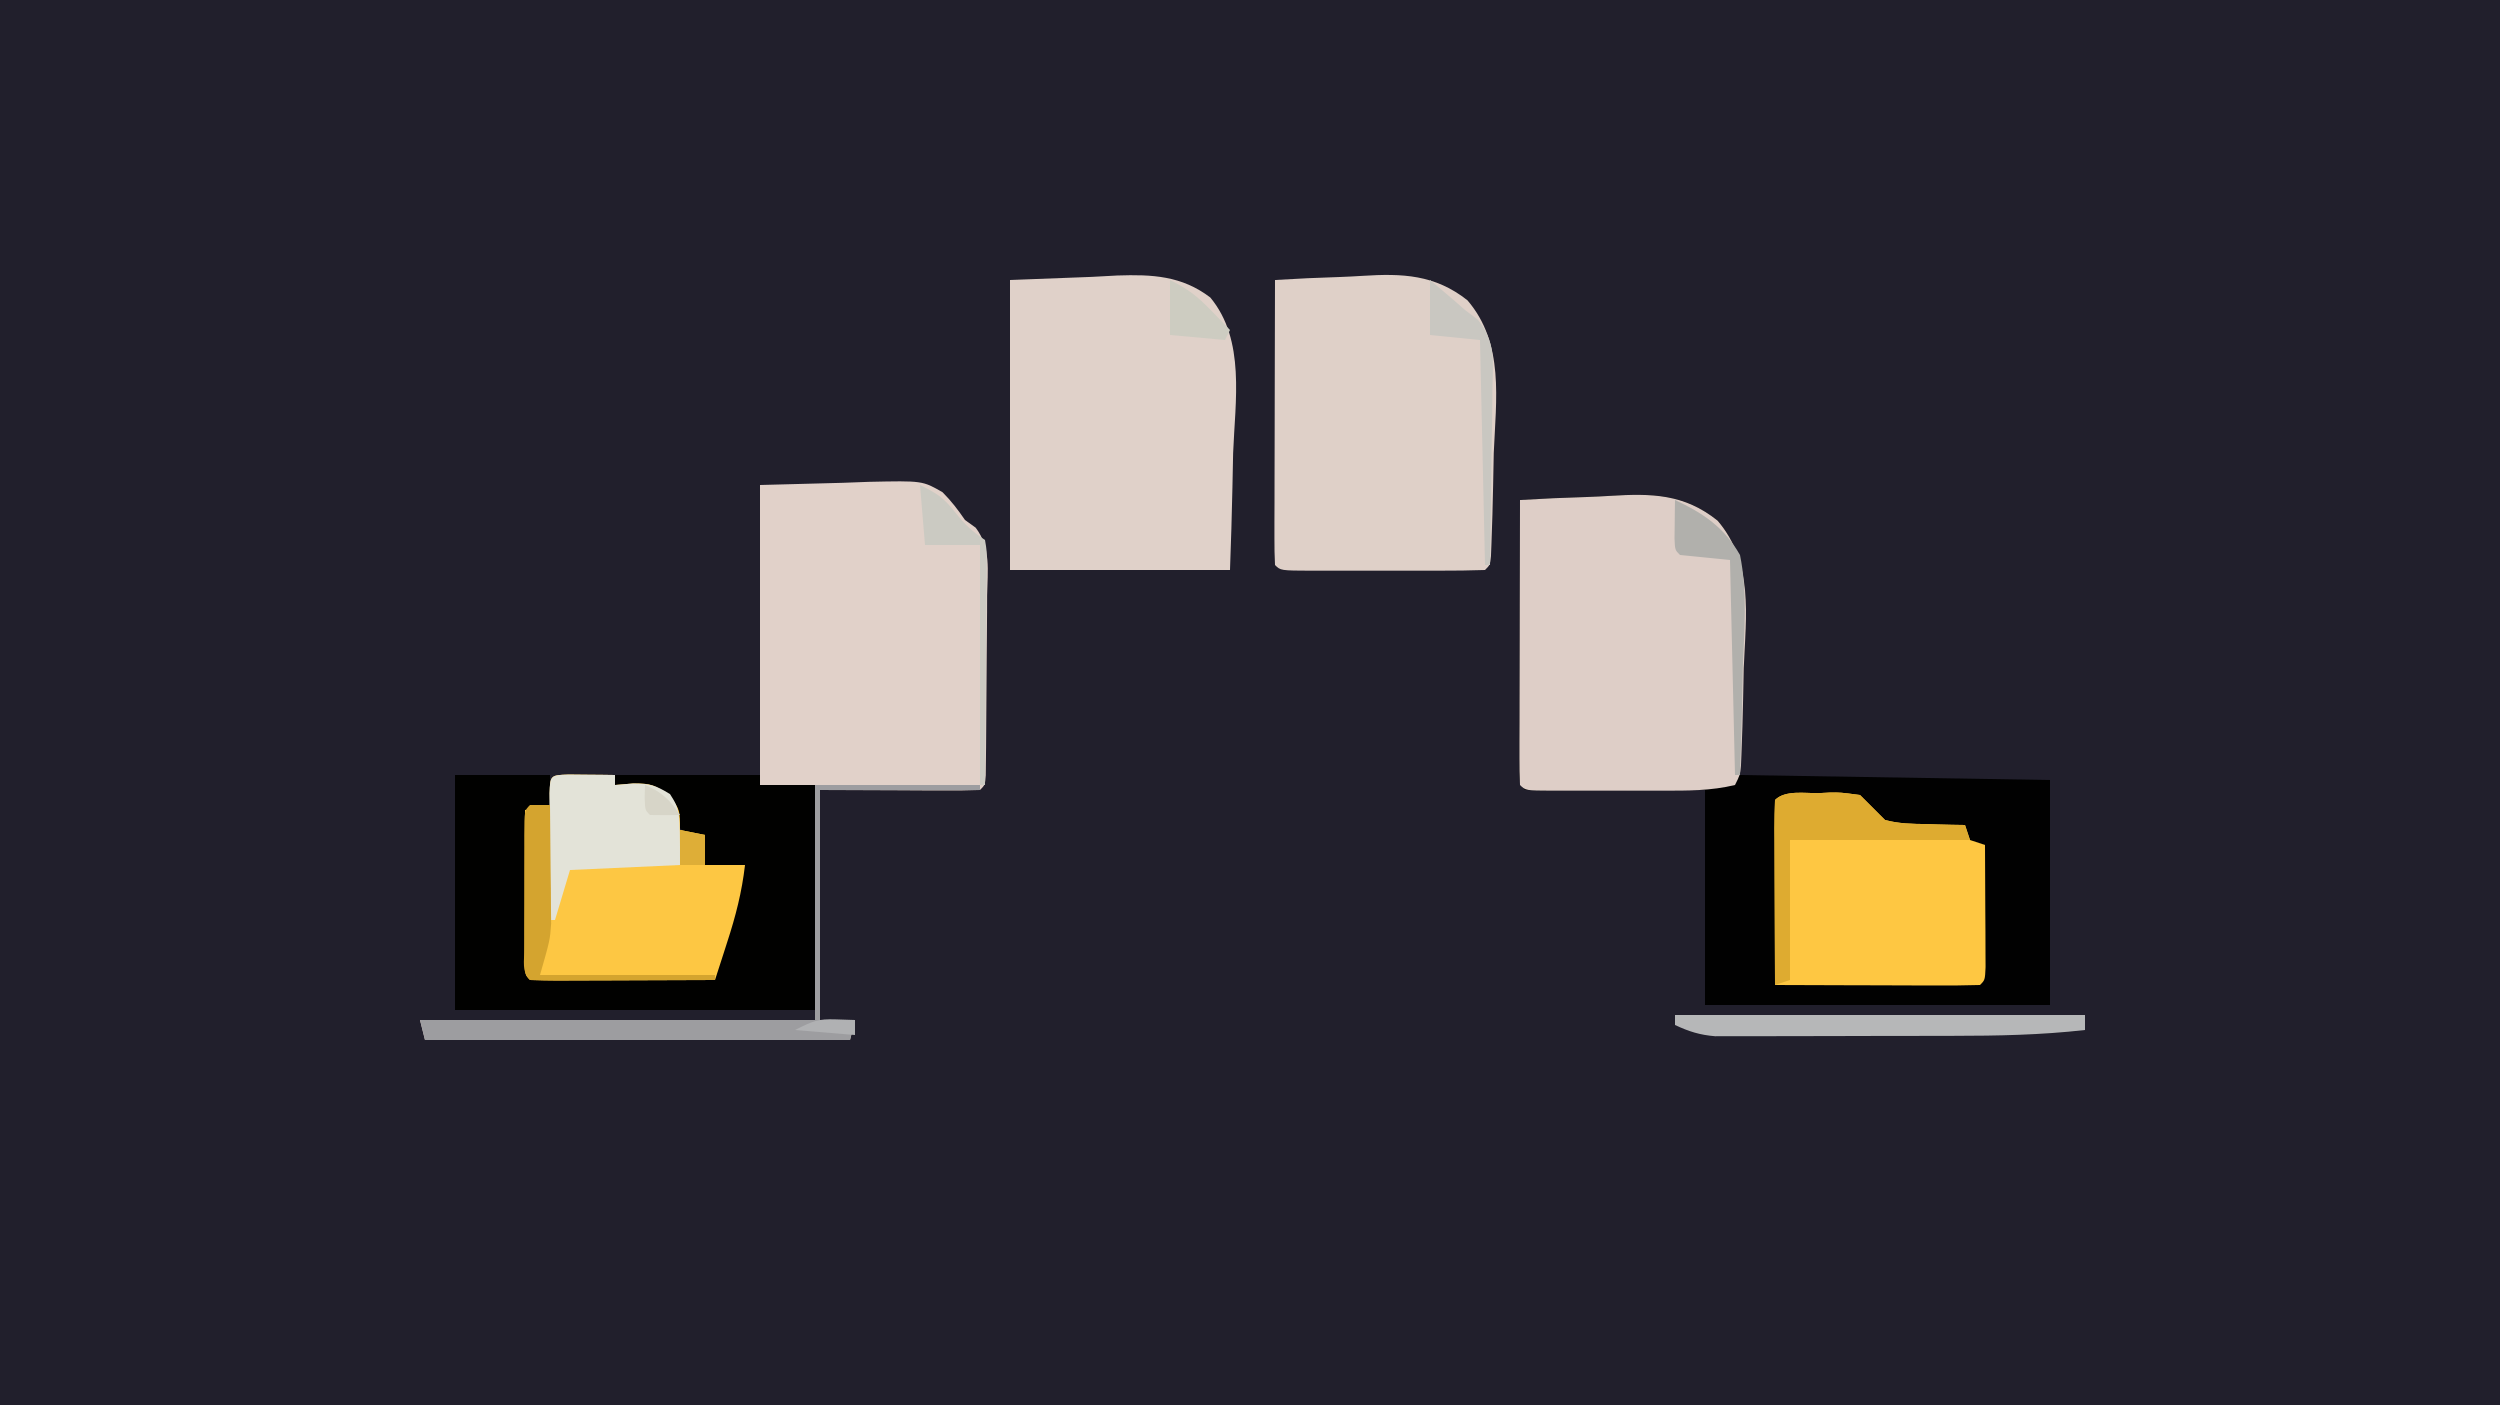  <svg
        version="1.1"
        xmlns="http://www.w3.org/2000/svg"
        width="500"
        height="281"
      >
        <path
          d="M0 0 C165 0 330 0 500 0 C500 92.73 500 185.46 500 281 C335 281 170 281 0 281 C0 188.27 0 95.54 0 0 Z "
          fill="#211F2C"
          transform="translate(0,0)"
        />
        <path
          d="M0 0 C4.498 -0.275 8.991 -0.473 13.495 -0.604 C15.021 -0.659 16.547 -0.734 18.071 -0.83 C26.291 -1.334 32.828 -1.246 39.531 4.125 C46.746 12.604 45.167 23.168 44.688 33.688 C44.461 40.721 44.234 47.754 44 55 C64.46 55.33 84.92 55.66 106 56 C106 70.85 106 85.7 106 101 C83.23 101 60.46 101 37 101 C37 86.81 37 72.62 37 58 C25.197 58.04 25.197 58.04 13.395 58.09 C11.921 58.093 10.447 58.096 8.973 58.098 C8.2 58.103 7.428 58.108 6.633 58.113 C4.755 58.113 2.877 58.062 1 58 C0 57 0 57 -0.12 54.716 C-0.118 53.705 -0.116 52.695 -0.114 51.654 C-0.113 50.513 -0.113 49.372 -0.113 48.196 C-0.108 46.955 -0.103 45.713 -0.098 44.434 C-0.096 43.17 -0.095 41.906 -0.093 40.604 C-0.089 37.239 -0.08 33.874 -0.069 30.508 C-0.058 27.077 -0.054 23.645 -0.049 20.213 C-0.038 13.475 -0.021 6.738 0 0 Z "
          fill="#010101"
          transform="translate(304,100)"
        />
        <path
          d="M0 0 C8.198 -0.217 8.198 -0.217 16.562 -0.438 C19.129 -0.533 19.129 -0.533 21.748 -0.631 C32.5 -0.865 32.5 -0.865 36.511 1.449 C38.269 3.206 39.597 4.956 41 7 C42.059 7.763 42.059 7.763 43.14 8.541 C46.225 12.619 45.509 17.109 45.426 22.074 C45.421 23.694 45.421 23.694 45.416 25.346 C45.405 27.624 45.385 29.903 45.357 32.182 C45.313 35.685 45.295 39.187 45.283 42.689 C45.27 44.901 45.255 47.113 45.238 49.324 C45.231 50.378 45.224 51.432 45.216 52.518 C45.203 53.487 45.19 54.455 45.177 55.452 C45.167 56.308 45.157 57.164 45.147 58.046 C45 60 45 60 44 61 C41.625 61.088 39.278 61.115 36.902 61.098 C34.957 61.094 34.957 61.094 32.972 61.09 C31.311 61.081 29.649 61.072 27.938 61.062 C22.678 61.042 17.419 61.021 12 61 C12 76.18 12 91.36 12 107 C14.31 107 16.62 107 19 107 C18.505 108.98 18.505 108.98 18 111 C-10.05 111 -38.1 111 -67 111 C-67.33 109.68 -67.66 108.36 -68 107 C-41.93 107 -15.86 107 11 107 C11 91.49 11 75.98 11 60 C7.37 60 3.74 60 0 60 C0 40.2 0 20.4 0 0 Z "
          fill="#E1D1C9"
          transform="translate(152,97)"
        />
        <path
          d="M0 0 C5.404 -0.206 10.807 -0.412 16.375 -0.625 C18.059 -0.716 19.743 -0.807 21.478 -0.901 C28.428 -1.135 34.336 -0.86 40.062 3.5 C47.128 12.001 45.024 24.249 44.625 34.625 C44.575 36.892 44.529 39.159 44.488 41.426 C44.387 46.955 44.192 52.47 44 58 C29.48 58 14.96 58 0 58 C0 38.86 0 19.72 0 0 Z "
          fill="#E0D1C9"
          transform="translate(202,56)"
        />
        <path
          d="M0 0 C4.498 -0.275 8.991 -0.473 13.495 -0.604 C15.021 -0.659 16.547 -0.734 18.071 -0.83 C26.295 -1.335 32.826 -1.247 39.527 4.133 C46.712 12.58 45.214 23.08 44.75 33.562 C44.703 35.615 44.662 37.668 44.625 39.721 C44.542 43.451 44.444 47.18 44.288 50.908 C44.257 51.652 44.226 52.397 44.194 53.163 C44 55 44 55 43 57 C38.232 58.16 33.453 58.146 28.574 58.133 C27.392 58.134 27.392 58.134 26.186 58.136 C24.531 58.136 22.876 58.135 21.221 58.13 C18.678 58.125 16.135 58.13 13.592 58.137 C11.982 58.136 10.372 58.135 8.762 58.133 C7.998 58.135 7.235 58.137 6.448 58.139 C1.115 58.115 1.115 58.115 0 57 C-0.094 55.22 -0.117 53.436 -0.114 51.654 C-0.113 50.513 -0.113 49.372 -0.113 48.196 C-0.108 46.955 -0.103 45.713 -0.098 44.434 C-0.096 43.17 -0.095 41.906 -0.093 40.604 C-0.089 37.239 -0.08 33.874 -0.069 30.508 C-0.058 27.077 -0.054 23.645 -0.049 20.213 C-0.038 13.475 -0.021 6.738 0 0 Z "
          fill="#DECEC7"
          transform="translate(304,100)"
        />
        <path
          d="M0 0 C4.355 -0.275 8.706 -0.473 13.068 -0.604 C14.545 -0.659 16.023 -0.734 17.498 -0.83 C25.43 -1.333 31.975 -1.106 38.496 4.066 C45.899 12.723 44.203 23.882 43.75 34.625 C43.703 36.782 43.662 38.94 43.625 41.098 C43.542 45.013 43.445 48.926 43.288 52.838 C43.257 53.62 43.226 54.402 43.194 55.207 C43 57 43 57 42 58 C38.982 58.101 35.987 58.14 32.969 58.133 C32.062 58.134 31.156 58.135 30.223 58.136 C28.302 58.136 26.382 58.135 24.462 58.13 C21.513 58.125 18.563 58.13 15.613 58.137 C13.753 58.136 11.892 58.135 10.031 58.133 C8.698 58.136 8.698 58.136 7.339 58.139 C1.115 58.115 1.115 58.115 0 57 C-0.094 55.22 -0.117 53.436 -0.114 51.654 C-0.113 50.513 -0.113 49.372 -0.113 48.196 C-0.108 46.955 -0.103 45.713 -0.098 44.434 C-0.096 43.17 -0.095 41.906 -0.093 40.604 C-0.089 37.239 -0.08 33.874 -0.069 30.508 C-0.058 27.077 -0.054 23.645 -0.049 20.213 C-0.038 13.475 -0.021 6.738 0 0 Z "
          fill="#DFD0C8"
          transform="translate(255,56)"
        />
        <path
          d="M0 0 C6.27 0 12.54 0 19 0 C19 1.98 19 3.96 19 6 C17.68 6.33 16.36 6.66 15 7 C15 17.89 15 28.78 15 40 C33.315 40.495 33.315 40.495 52 41 C53.32 35.72 54.64 30.44 56 25 C56.66 22.69 57.32 20.38 58 18 C55.36 18 52.72 18 50 18 C49.505 15.03 49.505 15.03 49 12 C48.381 11.938 47.763 11.876 47.125 11.812 C45 11 45 11 43.938 8.625 C43.628 7.759 43.319 6.893 43 6 C41.96 4.126 41.96 4.126 40 3 C37.32 2.453 34.737 2.224 32 2 C32 1.34 32 0.68 32 0 C41.57 0 51.14 0 61 0 C61 0.66 61 1.32 61 2 C64.63 2 68.26 2 72 2 C72 16.85 72 31.7 72 47 C48.24 47 24.48 47 0 47 C0 31.49 0 15.98 0 0 Z "
          fill="#010100"
          transform="translate(91,155)"
        />
        <path
          d="M0 0 C1.653 0.017 1.653 0.017 3.34 0.035 C4.997 0.049 4.997 0.049 6.688 0.062 C7.542 0.074 8.397 0.086 9.277 0.098 C9.277 0.758 9.277 1.418 9.277 2.098 C10.494 1.995 11.711 1.891 12.965 1.785 C16.579 1.779 17.195 2.036 20.277 4.348 C22.277 7.098 22.277 7.098 22.277 11.098 C24.752 11.593 24.752 11.593 27.277 12.098 C27.277 14.078 27.277 16.058 27.277 18.098 C29.917 18.098 32.557 18.098 35.277 18.098 C34.661 23.492 33.398 28.382 31.715 33.535 C31.364 34.632 31.364 34.632 31.006 35.752 C30.435 37.535 29.857 39.317 29.277 41.098 C24.026 41.122 18.775 41.14 13.524 41.153 C11.736 41.158 9.949 41.164 8.161 41.173 C5.597 41.185 3.033 41.191 0.469 41.195 C-0.738 41.203 -0.738 41.203 -1.968 41.211 C-3.887 41.211 -5.805 41.16 -7.723 41.098 C-8.723 40.098 -8.723 40.098 -8.836 36.955 C-8.836 35.564 -8.83 34.172 -8.82 32.781 C-8.819 32.05 -8.817 31.319 -8.816 30.566 C-8.81 28.222 -8.798 25.879 -8.785 23.535 C-8.78 21.95 -8.776 20.365 -8.771 18.779 C-8.76 14.885 -8.743 10.992 -8.723 7.098 C-7.073 6.768 -5.423 6.438 -3.723 6.098 C-3.743 5.293 -3.764 4.489 -3.785 3.66 C-3.698 0.107 -3.564 0.128 0 0 Z "
          fill="#FDC743"
          transform="translate(113.723,154.902)"
        />
        <path
          d="M0 0 C0.717 -0.037 1.433 -0.075 2.172 -0.113 C4.297 -0.148 4.297 -0.148 8.25 0.375 C9.925 2.034 11.591 3.701 13.25 5.375 C16.016 6.118 18.71 6.165 21.562 6.188 C22.303 6.213 23.044 6.238 23.807 6.264 C25.621 6.322 27.435 6.352 29.25 6.375 C29.745 7.86 29.745 7.86 30.25 9.375 C31.24 9.705 32.23 10.035 33.25 10.375 C33.279 14.854 33.297 19.333 33.312 23.812 C33.321 25.092 33.329 26.371 33.338 27.689 C33.341 28.904 33.344 30.119 33.348 31.371 C33.353 32.497 33.358 33.623 33.364 34.783 C33.25 37.375 33.25 37.375 32.25 38.375 C29.22 38.464 26.213 38.49 23.184 38.473 C22.275 38.471 21.366 38.47 20.43 38.468 C17.516 38.463 14.602 38.45 11.688 38.438 C9.717 38.432 7.746 38.428 5.775 38.424 C0.934 38.413 -3.908 38.396 -8.75 38.375 C-8.775 33.124 -8.793 27.873 -8.805 22.622 C-8.81 20.834 -8.817 19.046 -8.825 17.259 C-8.838 14.694 -8.843 12.13 -8.848 9.566 C-8.853 8.762 -8.858 7.958 -8.863 7.13 C-8.863 5.211 -8.812 3.293 -8.75 1.375 C-6.709 -0.666 -2.786 0.054 0 0 Z "
          fill="#FEC742"
          transform="translate(363.75,158.625)"
        />
        <path
          d="M0 0 C1.653 0.017 1.653 0.017 3.34 0.035 C4.997 0.049 4.997 0.049 6.688 0.062 C7.542 0.074 8.397 0.086 9.277 0.098 C9.277 0.758 9.277 1.418 9.277 2.098 C10.494 1.995 11.711 1.891 12.965 1.785 C16.298 1.821 17.288 2.104 20.277 3.91 C22.277 7.098 22.277 7.098 22.277 18.098 C11.387 18.593 11.387 18.593 0.277 19.098 C-0.713 22.398 -1.703 25.698 -2.723 29.098 C-3.053 29.098 -3.383 29.098 -3.723 29.098 C-3.747 25.128 -3.765 21.159 -3.778 17.19 C-3.783 15.838 -3.789 14.487 -3.798 13.136 C-3.81 11.197 -3.815 9.259 -3.82 7.32 C-3.826 6.153 -3.831 4.985 -3.836 3.781 C-3.682 0.147 -3.641 0.131 0 0 Z "
          fill="#E3E3D8"
          transform="translate(113.723,154.902)"
        />
        <path
          d="M0 0 C10.89 0 21.78 0 33 0 C33 0.33 33 0.66 33 1 C22.44 1 11.88 1 1 1 C1 16.18 1 31.36 1 47 C3.31 47 5.62 47 8 47 C7.67 48.32 7.34 49.64 7 51 C-21.05 51 -49.1 51 -78 51 C-78.33 49.68 -78.66 48.36 -79 47 C-52.93 47 -26.86 47 0 47 C0 31.49 0 15.98 0 0 Z "
          fill="#9D9DA0"
          transform="translate(163,157)"
        />
        <path
          d="M0 0 C0.717 -0.037 1.433 -0.075 2.172 -0.113 C4.297 -0.148 4.297 -0.148 8.25 0.375 C9.925 2.034 11.591 3.701 13.25 5.375 C16.016 6.118 18.71 6.165 21.562 6.188 C22.303 6.213 23.044 6.238 23.807 6.264 C25.621 6.322 27.435 6.352 29.25 6.375 C29.745 7.86 29.745 7.86 30.25 9.375 C18.37 9.375 6.49 9.375 -5.75 9.375 C-5.75 18.615 -5.75 27.855 -5.75 37.375 C-7.235 37.87 -7.235 37.87 -8.75 38.375 C-8.775 33.124 -8.793 27.873 -8.805 22.622 C-8.81 20.834 -8.817 19.046 -8.825 17.259 C-8.838 14.694 -8.843 12.13 -8.848 9.566 C-8.853 8.762 -8.858 7.958 -8.863 7.13 C-8.863 5.211 -8.812 3.293 -8.75 1.375 C-6.709 -0.666 -2.786 0.054 0 0 Z "
          fill="#DEAB30"
          transform="translate(363.75,158.625)"
        />
        <path
          d="M0 0 C27.06 0 54.12 0 82 0 C82 0.99 82 1.98 82 3 C73.217 4.001 64.497 4.163 55.664 4.168 C54.212 4.171 52.76 4.175 51.308 4.178 C48.287 4.184 45.267 4.186 42.247 4.185 C38.383 4.185 34.52 4.199 30.657 4.216 C27.668 4.227 24.679 4.229 21.69 4.229 C20.265 4.23 18.84 4.234 17.415 4.242 C15.427 4.252 13.44 4.248 11.452 4.243 C9.759 4.245 9.759 4.245 8.033 4.247 C4.968 3.997 2.769 3.3 0 2 C0 1.34 0 0.68 0 0 Z "
          fill="#B6B7B8"
          transform="translate(335,203)"
        />
        <path
          d="M0 0 C1.32 0 2.64 0 4 0 C4.058 4.354 4.094 8.708 4.125 13.062 C4.142 14.292 4.159 15.521 4.176 16.787 C4.182 17.983 4.189 19.178 4.195 20.41 C4.206 21.505 4.216 22.599 4.227 23.727 C4 27 4 27 2 34 C13.55 34 25.1 34 37 34 C37 34.33 37 34.66 37 35 C31.749 35.025 26.498 35.043 21.247 35.055 C19.459 35.06 17.671 35.067 15.884 35.075 C13.319 35.088 10.755 35.093 8.191 35.098 C6.985 35.105 6.985 35.105 5.755 35.113 C3.836 35.113 1.918 35.062 0 35 C-1.705 33.295 -1.128 31.155 -1.139 28.881 C-1.137 28.167 -1.135 27.454 -1.133 26.719 C-1.134 25.99 -1.135 25.261 -1.136 24.511 C-1.136 22.967 -1.135 21.424 -1.13 19.88 C-1.125 17.51 -1.13 15.14 -1.137 12.77 C-1.136 11.273 -1.135 9.777 -1.133 8.281 C-1.135 7.568 -1.137 6.854 -1.139 6.119 C-1.115 1.115 -1.115 1.115 0 0 Z "
          fill="#D4A42F"
          transform="translate(106,161)"
        />
        <path
          d="M0 0 C3.61 1.805 4.712 2.542 7.062 5.5 C9.009 7.937 10.334 9.223 13 11 C13.361 13.101 13.361 13.101 13.341 15.725 C13.34 16.706 13.34 17.687 13.34 18.697 C13.324 19.759 13.309 20.82 13.293 21.914 C13.289 22.999 13.284 24.084 13.28 25.201 C13.263 28.676 13.226 32.15 13.188 35.625 C13.172 37.977 13.159 40.328 13.146 42.68 C13.113 48.453 13.063 54.227 13 60 C12.67 60 12.34 60 12 60 C12 44.16 12 28.32 12 12 C8.37 12 4.74 12 1 12 C0.67 8.04 0.34 4.08 0 0 Z "
          fill="#CBCAC2"
          transform="translate(184,97)"
        />
        <path
          d="M0 0 C5.663 2.653 9.851 5.459 13 11 C14.524 18.367 13.844 26.096 13.562 33.562 C13.517 35.641 13.476 37.72 13.439 39.799 C13.341 44.868 13.186 49.933 13 55 C12.67 55 12.34 55 12 55 C11.67 40.81 11.34 26.62 11 12 C7.7 11.67 4.4 11.34 1 11 C0 10 0 10 -0.098 7.715 C-0.086 6.798 -0.074 5.882 -0.062 4.938 C-0.053 4.018 -0.044 3.099 -0.035 2.152 C-0.024 1.442 -0.012 0.732 0 0 Z "
          fill="#B1B0AC"
          transform="translate(335,100)"
        />
        <path
          d="M0 0 C4.98 4.199 4.98 4.199 7 6 C7.857 6.645 8.713 7.289 9.596 7.953 C13.091 12.382 12.633 16.067 12.488 21.551 C12.478 23.072 12.478 23.072 12.467 24.623 C12.439 27.854 12.376 31.083 12.312 34.312 C12.287 36.506 12.265 38.699 12.244 40.893 C12.189 46.262 12.105 51.631 12 57 C11.67 57 11.34 57 11 57 C10.67 42.15 10.34 27.3 10 12 C6.7 11.67 3.4 11.34 0 11 C0 7.37 0 3.74 0 0 Z "
          fill="#C9C7C1"
          transform="translate(286,56)"
        />
        <path
          d="M0 0 C3.668 1.834 5.468 3.251 8.25 6.125 C8.956 6.849 9.663 7.574 10.391 8.32 C11.187 9.152 11.187 9.152 12 10 C11.67 10.66 11.34 11.32 11 12 C7.37 11.67 3.74 11.34 0 11 C0 7.37 0 3.74 0 0 Z "
          fill="#CDCCC1"
          transform="translate(234,56)"
        />
        <path
          d="M0 0 C2.475 0.495 2.475 0.495 5 1 C5 2.98 5 4.96 5 7 C3.35 7 1.7 7 0 7 C0 4.69 0 2.38 0 0 Z "
          fill="#DEAE37"
          transform="translate(136,166)"
        />
        <path
          d="M0 0 C3.367 1.393 4.986 2.979 7 6 C5 6.043 3 6.041 1 6 C0 5 0 5 -0.062 2.438 C-0.042 1.633 -0.021 0.829 0 0 Z "
          fill="#D7D5C8"
          transform="translate(129,157)"
        />
        <path
          d="M0 0 C1.856 0.062 1.856 0.062 3.75 0.125 C3.75 1.115 3.75 2.105 3.75 3.125 C-0.21 2.795 -4.17 2.465 -8.25 2.125 C-4.639 0.319 -3.705 -0.124 0 0 Z "
          fill="#B0B1B3"
          transform="translate(167.25,203.875)"
        />
      </svg>
